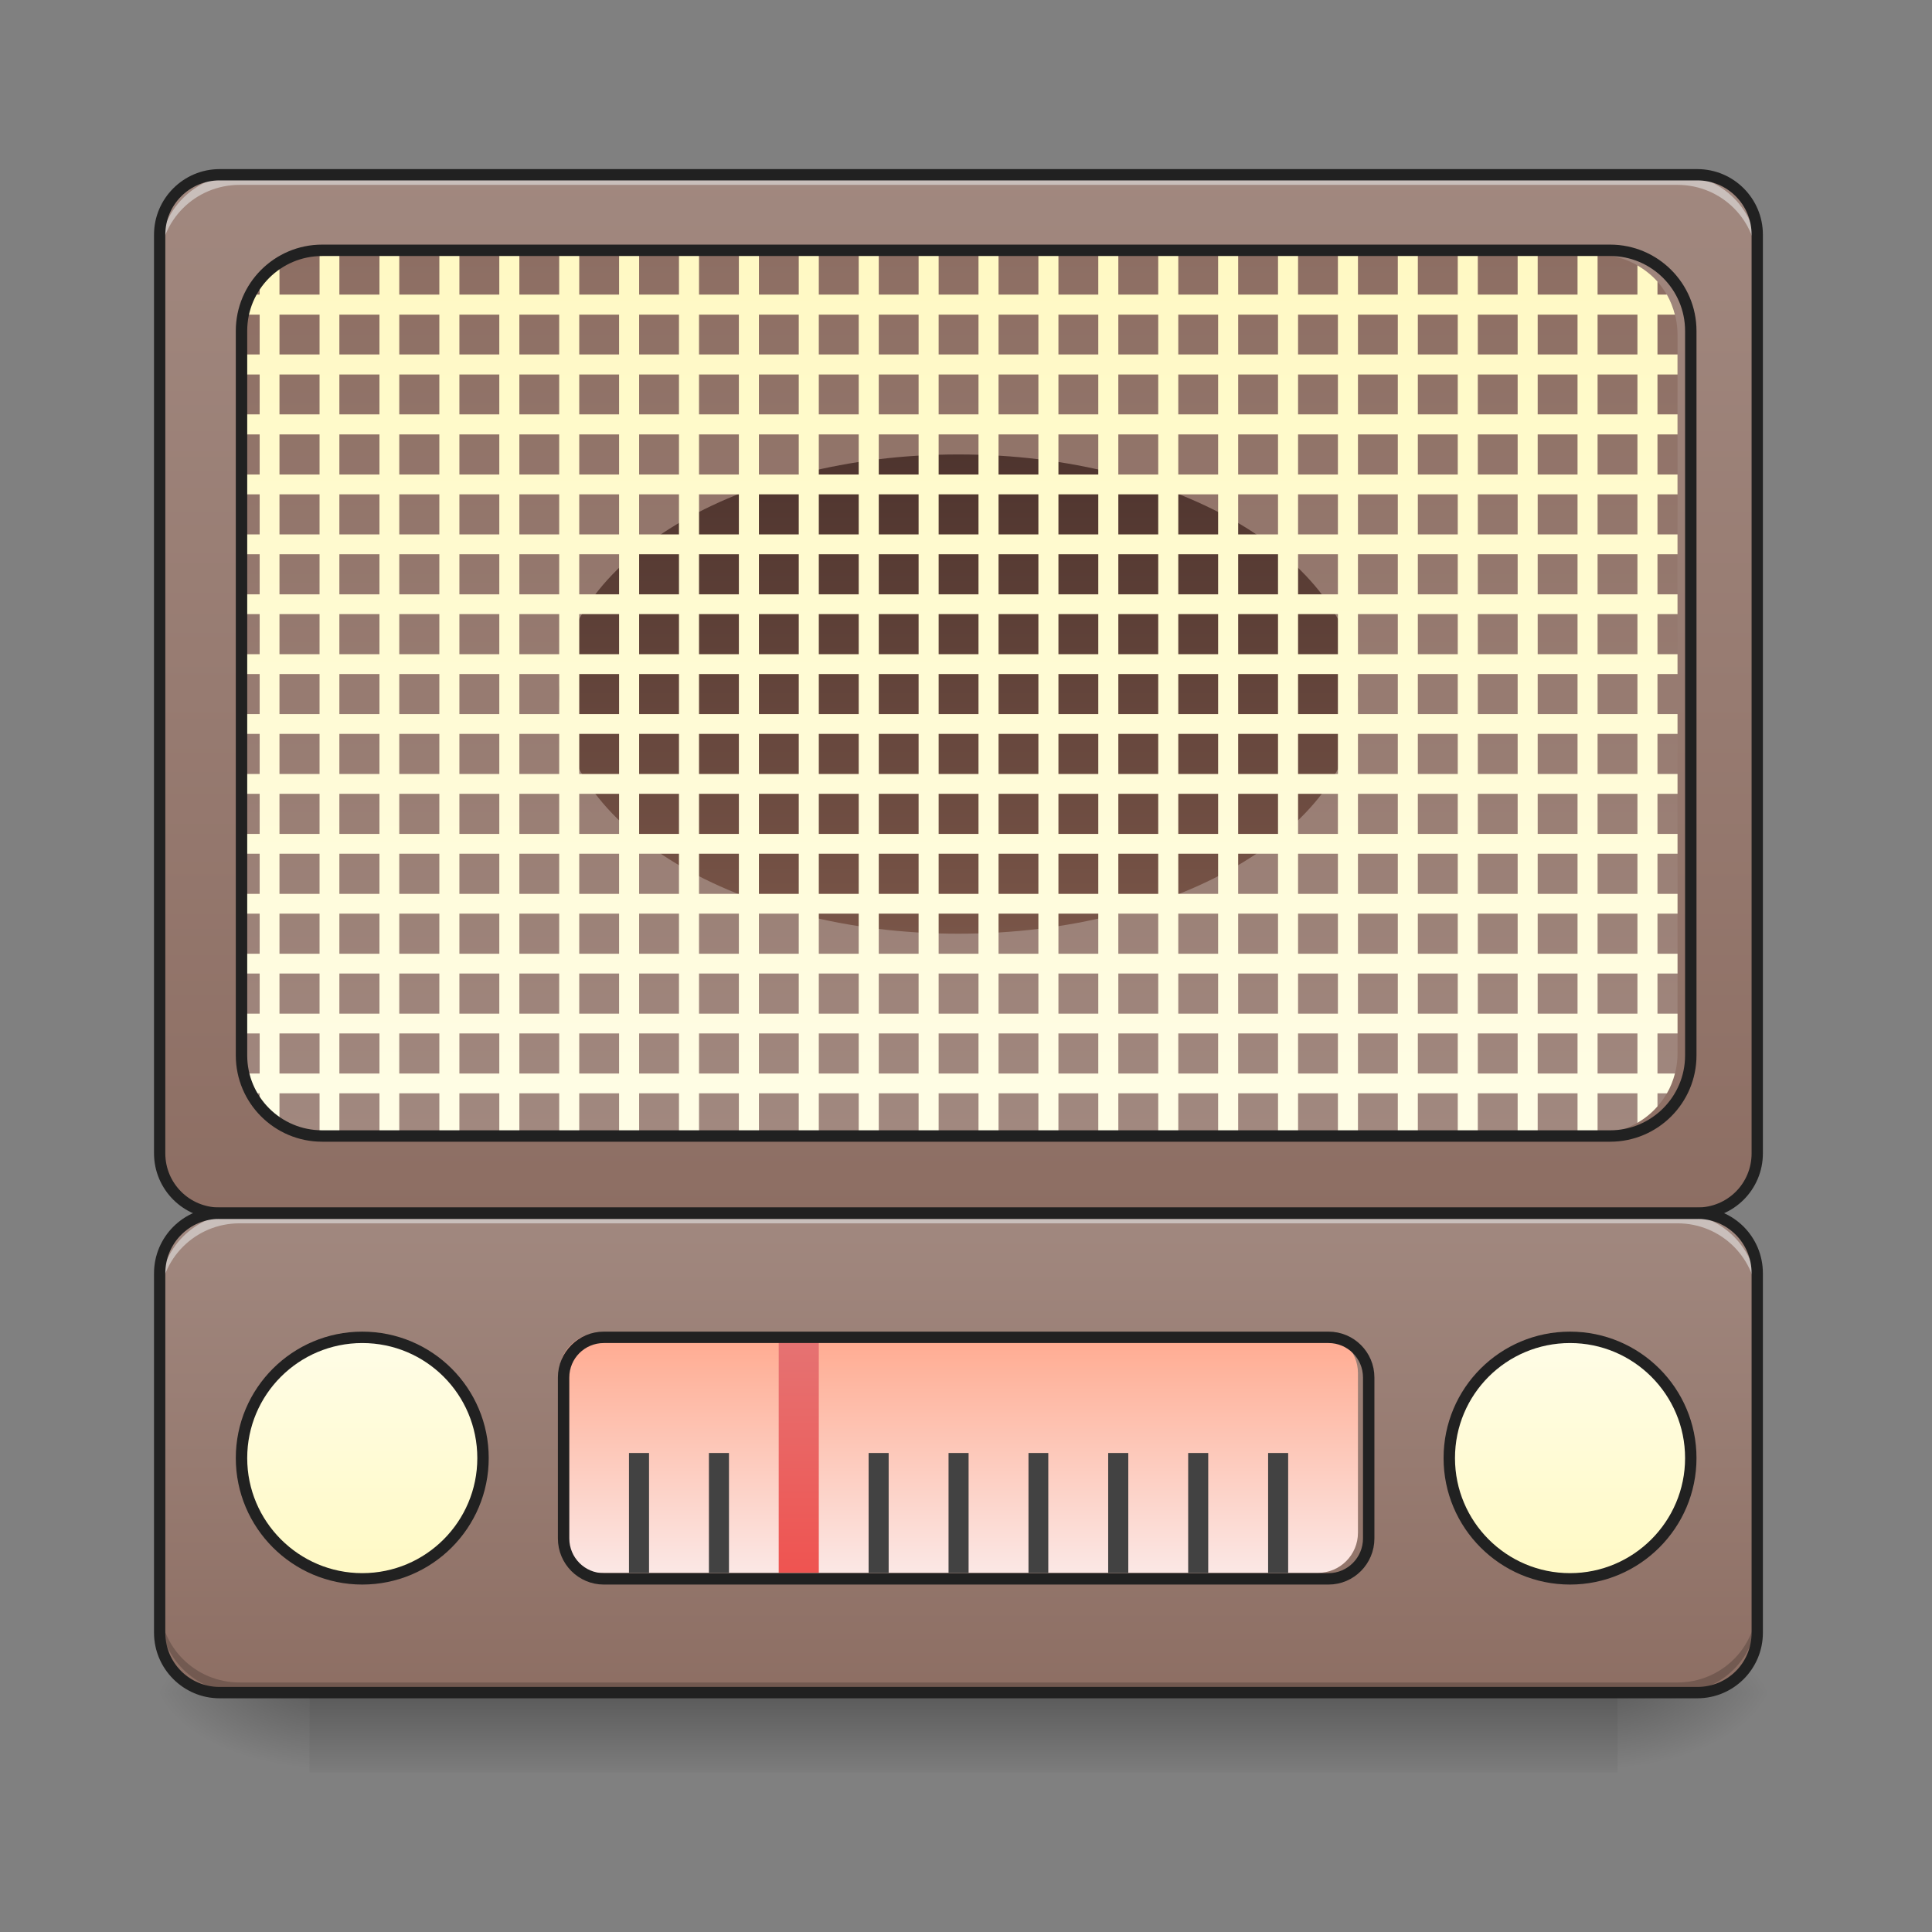 <?xml version="1.0" encoding="UTF-8"?>
<svg xmlns="http://www.w3.org/2000/svg" xmlns:xlink="http://www.w3.org/1999/xlink" width="32pt" height="32pt" viewBox="0 0 32 32" version="1.1">
<rect x="0" y="0" width="32" height="32" fill="#808080" stroke="none"/>
<defs>
<linearGradient id="linear0" gradientUnits="userSpaceOnUse" x1="254" y1="233.5" x2="254" y2="254.667" gradientTransform="matrix(0.063,0,0,0.063,-0,13.439)">
<stop offset="0" style="stop-color:rgb(0%,0%,0%);stop-opacity:0.275;"/>
<stop offset="1" style="stop-color:rgb(0%,0%,0%);stop-opacity:0;"/>
</linearGradient>
<radialGradient id="radial0" gradientUnits="userSpaceOnUse" cx="450.909" cy="189.579" fx="450.909" fy="189.579" r="21.167" gradientTransform="matrix(0,-0.078,-0.141,-0,53.123,63.595)">
<stop offset="0" style="stop-color:rgb(0%,0%,0%);stop-opacity:0.314;"/>
<stop offset="0.222" style="stop-color:rgb(0%,0%,0%);stop-opacity:0.275;"/>
<stop offset="1" style="stop-color:rgb(0%,0%,0%);stop-opacity:0;"/>
</radialGradient>
<radialGradient id="radial1" gradientUnits="userSpaceOnUse" cx="450.909" cy="189.579" fx="450.909" fy="189.579" r="21.167" gradientTransform="matrix(-0,0.078,0.141,0,-21.205,-7.527)">
<stop offset="0" style="stop-color:rgb(0%,0%,0%);stop-opacity:0.314;"/>
<stop offset="0.222" style="stop-color:rgb(0%,0%,0%);stop-opacity:0.275;"/>
<stop offset="1" style="stop-color:rgb(0%,0%,0%);stop-opacity:0;"/>
</radialGradient>
<radialGradient id="radial2" gradientUnits="userSpaceOnUse" cx="450.909" cy="189.579" fx="450.909" fy="189.579" r="21.167" gradientTransform="matrix(-0,-0.078,0.141,-0,-21.205,63.595)">
<stop offset="0" style="stop-color:rgb(0%,0%,0%);stop-opacity:0.314;"/>
<stop offset="0.222" style="stop-color:rgb(0%,0%,0%);stop-opacity:0.275;"/>
<stop offset="1" style="stop-color:rgb(0%,0%,0%);stop-opacity:0;"/>
</radialGradient>
<radialGradient id="radial3" gradientUnits="userSpaceOnUse" cx="450.909" cy="189.579" fx="450.909" fy="189.579" r="21.167" gradientTransform="matrix(0,0.078,-0.141,0,53.123,-7.527)">
<stop offset="0" style="stop-color:rgb(0%,0%,0%);stop-opacity:0.314;"/>
<stop offset="0.222" style="stop-color:rgb(0%,0%,0%);stop-opacity:0.275;"/>
<stop offset="1" style="stop-color:rgb(0%,0%,0%);stop-opacity:0;"/>
</radialGradient>
<linearGradient id="linear1" gradientUnits="userSpaceOnUse" x1="254" y1="106.5" x2="254" y2="233.5" gradientTransform="matrix(0.063,0,0,0.063,0,13.439)">
<stop offset="0" style="stop-color:rgb(63.137%,53.333%,49.804%);stop-opacity:1;"/>
<stop offset="1" style="stop-color:rgb(55.294%,43.137%,38.824%);stop-opacity:1;"/>
</linearGradient>
<linearGradient id="linear2" gradientUnits="userSpaceOnUse" x1="254" y1="-168.667" x2="254" y2="106.5" gradientTransform="matrix(0.063,0,0,0.063,0,13.439)">
<stop offset="0" style="stop-color:rgb(63.137%,53.333%,49.804%);stop-opacity:1;"/>
<stop offset="1" style="stop-color:rgb(55.294%,43.137%,38.824%);stop-opacity:1;"/>
</linearGradient>
<linearGradient id="linear3" gradientUnits="userSpaceOnUse" x1="291.042" y1="138.25" x2="291.042" y2="201.75" gradientTransform="matrix(1,0,0,1,-201.083,-0)">
<stop offset="0" style="stop-color:rgb(100%,99.216%,90.588%);stop-opacity:1;"/>
<stop offset="1" style="stop-color:rgb(100%,97.647%,76.863%);stop-opacity:1;"/>
</linearGradient>
<linearGradient id="linear4" gradientUnits="userSpaceOnUse" x1="254" y1="85.333" x2="254" y2="-147.5" gradientTransform="matrix(0.063,0,0,0.063,0,13.439)">
<stop offset="0" style="stop-color:rgb(63.137%,53.333%,49.804%);stop-opacity:1;"/>
<stop offset="1" style="stop-color:rgb(55.294%,43.137%,38.824%);stop-opacity:1;"/>
</linearGradient>
<linearGradient id="linear5" gradientUnits="userSpaceOnUse" x1="291.042" y1="138.25" x2="291.042" y2="201.75" gradientTransform="matrix(1,0,0,1,116.417,-0)">
<stop offset="0" style="stop-color:rgb(100%,99.216%,90.588%);stop-opacity:1;"/>
<stop offset="1" style="stop-color:rgb(100%,97.647%,76.863%);stop-opacity:1;"/>
</linearGradient>
<linearGradient id="linear6" gradientUnits="userSpaceOnUse" x1="254" y1="138.25" x2="254" y2="201.75" gradientTransform="matrix(0.063,0,0,0.063,0,13.439)">
<stop offset="0" style="stop-color:rgb(100%,67.059%,56.863%);stop-opacity:1;"/>
<stop offset="1" style="stop-color:rgb(98.431%,91.373%,90.588%);stop-opacity:1;"/>
</linearGradient>
<linearGradient id="linear7" gradientUnits="userSpaceOnUse" x1="211.667" y1="201.75" x2="211.667" y2="127.667" gradientTransform="matrix(0.063,0,0,0.054,0,15.24)">
<stop offset="0" style="stop-color:rgb(93.725%,32.549%,31.373%);stop-opacity:1;"/>
<stop offset="1" style="stop-color:rgb(89.804%,45.098%,45.098%);stop-opacity:1;"/>
</linearGradient>
<linearGradient id="linear8" gradientUnits="userSpaceOnUse" x1="254" y1="-94.583" x2="254" y2="32.417" gradientTransform="matrix(0.063,0,0,0.063,0,13.439)">
<stop offset="0" style="stop-color:rgb(30.588%,20.392%,18.039%);stop-opacity:1;"/>
<stop offset="1" style="stop-color:rgb(47.451%,33.333%,28.235%);stop-opacity:1;"/>
</linearGradient>
<linearGradient id="linear9" gradientUnits="userSpaceOnUse" x1="960" y1="1135.118" x2="960" y2="255.118" gradientTransform="matrix(0.017,0,0,0.017,0,0)">
<stop offset="0" style="stop-color:rgb(100%,99.216%,90.588%);stop-opacity:1;"/>
<stop offset="1" style="stop-color:rgb(100%,97.647%,76.863%);stop-opacity:1;"/>
</linearGradient>
</defs>
<g id="surface1">
<path style=" stroke:none;fill-rule:nonzero;fill:url(#linear0);" d="M 5.125 28.035 L 26.793 28.035 L 26.793 29.355 L 5.125 29.355 Z M 5.125 28.035 "/>
<path style=" stroke:none;fill-rule:nonzero;fill:url(#radial0);" d="M 26.793 28.035 L 29.438 28.035 L 29.438 26.711 L 26.793 26.711 Z M 26.793 28.035 "/>
<path style=" stroke:none;fill-rule:nonzero;fill:url(#radial1);" d="M 5.125 28.035 L 2.48 28.035 L 2.48 29.355 L 5.125 29.355 Z M 5.125 28.035 "/>
<path style=" stroke:none;fill-rule:nonzero;fill:url(#radial2);" d="M 5.125 28.035 L 2.48 28.035 L 2.48 26.711 L 5.125 26.711 Z M 5.125 28.035 "/>
<path style=" stroke:none;fill-rule:nonzero;fill:url(#radial3);" d="M 26.793 28.035 L 29.438 28.035 L 29.438 29.355 L 26.793 29.355 Z M 26.793 28.035 "/>
<path style=" stroke:none;fill-rule:nonzero;fill:url(#linear1);" d="M 3.637 20.094 C 3.09 20.094 2.645 20.539 2.645 21.09 L 2.645 27.043 C 2.645 27.59 3.09 28.035 3.637 28.035 L 28.113 28.035 C 28.664 28.035 29.105 27.59 29.105 27.043 L 29.105 21.09 C 29.105 20.539 28.664 20.094 28.113 20.094 Z M 3.637 20.094 "/>
<path style=" stroke:none;fill-rule:nonzero;fill:url(#linear2);" d="M 3.637 2.895 L 28.113 2.895 C 28.664 2.895 29.105 3.34 29.105 3.887 L 29.105 19.102 C 29.105 19.652 28.664 20.094 28.113 20.094 L 3.637 20.094 C 3.09 20.094 2.645 19.652 2.645 19.102 L 2.645 3.887 C 2.645 3.34 3.09 2.895 3.637 2.895 Z M 3.637 2.895 "/>
<path style=" stroke:none;fill-rule:nonzero;fill:rgb(0%,0%,0%);fill-opacity:0.196;" d="M 3.969 28.035 C 3.234 28.035 2.645 27.445 2.645 26.711 L 2.645 26.547 C 2.645 27.277 3.234 27.867 3.969 27.867 L 27.785 27.867 C 28.516 27.867 29.105 27.277 29.105 26.547 L 29.105 26.711 C 29.105 27.445 28.516 28.035 27.785 28.035 Z M 3.969 28.035 "/>
<path style=" stroke:none;fill-rule:nonzero;fill:rgb(90.196%,90.196%,90.196%);fill-opacity:0.588;" d="M 3.969 2.895 C 3.234 2.895 2.645 3.484 2.645 4.219 L 2.645 4.383 C 2.645 3.652 3.234 3.062 3.969 3.062 L 27.785 3.062 C 28.516 3.062 29.105 3.652 29.105 4.383 L 29.105 4.219 C 29.105 3.484 28.516 2.895 27.785 2.895 Z M 3.969 2.895 "/>
<path style="fill-rule:nonzero;fill:url(#linear3);stroke-width:3;stroke-linecap:round;stroke-linejoin:miter;stroke:rgb(12.941%,12.941%,12.941%);stroke-opacity:1;stroke-miterlimit:4;" d="M 95.241 138.279 C 112.802 138.279 126.988 152.465 126.988 170.026 C 126.988 187.524 112.802 201.773 95.241 201.773 C 77.743 201.773 63.494 187.524 63.494 170.026 C 63.494 152.465 77.743 138.279 95.241 138.279 Z M 95.241 138.279 " transform="matrix(0.063,0,0,0.063,0,13.439)"/>
<path style=" stroke:none;fill-rule:nonzero;fill:rgb(90.196%,90.196%,90.196%);fill-opacity:0.588;" d="M 3.969 20.094 C 3.234 20.094 2.645 20.688 2.645 21.418 L 2.645 21.586 C 2.645 20.852 3.234 20.262 3.969 20.262 L 27.785 20.262 C 28.516 20.262 29.105 20.852 29.105 21.586 L 29.105 21.418 C 29.105 20.688 28.516 20.094 27.785 20.094 Z M 3.969 20.094 "/>
<path style=" stroke:none;fill-rule:nonzero;fill:url(#linear4);" d="M 5.293 4.219 L 26.461 4.219 C 27.191 4.219 27.785 4.812 27.785 5.543 L 27.785 17.449 C 27.785 18.18 27.191 18.773 26.461 18.773 L 5.293 18.773 C 4.562 18.773 3.969 18.18 3.969 17.449 L 3.969 5.543 C 3.969 4.812 4.562 4.219 5.293 4.219 Z M 5.293 4.219 "/>
<path style="fill-rule:nonzero;fill:url(#linear5);stroke-width:3;stroke-linecap:round;stroke-linejoin:miter;stroke:rgb(12.941%,12.941%,12.941%);stroke-opacity:1;stroke-miterlimit:4;" d="M 412.773 138.279 C 430.271 138.279 444.52 152.465 444.52 170.026 C 444.52 187.524 430.271 201.773 412.773 201.773 C 395.212 201.773 381.026 187.524 381.026 170.026 C 381.026 152.465 395.212 138.279 412.773 138.279 Z M 412.773 138.279 " transform="matrix(0.063,0,0,0.063,0,13.439)"/>
<path style=" stroke:none;fill-rule:nonzero;fill:url(#linear6);" d="M 9.922 22.082 L 21.832 22.082 C 22.195 22.082 22.492 22.375 22.492 22.742 L 22.492 25.387 C 22.492 25.754 22.195 26.051 21.832 26.051 L 9.922 26.051 C 9.559 26.051 9.262 25.754 9.262 25.387 L 9.262 22.742 C 9.262 22.375 9.559 22.082 9.922 22.082 Z M 9.922 22.082 "/>
<path style=" stroke:none;fill-rule:nonzero;fill:rgb(25.882%,25.882%,25.882%);fill-opacity:1;" d="M 15.711 24.066 L 16.043 24.066 L 16.043 26.051 L 15.711 26.051 Z M 15.711 24.066 "/>
<path style=" stroke:none;fill-rule:nonzero;fill:rgb(25.882%,25.882%,25.882%);fill-opacity:1;" d="M 17.035 24.066 L 17.363 24.066 L 17.363 26.051 L 17.035 26.051 Z M 17.035 24.066 "/>
<path style=" stroke:none;fill-rule:nonzero;fill:rgb(25.882%,25.882%,25.882%);fill-opacity:1;" d="M 18.355 24.066 L 18.688 24.066 L 18.688 26.051 L 18.355 26.051 Z M 18.355 24.066 "/>
<path style=" stroke:none;fill-rule:nonzero;fill:rgb(25.882%,25.882%,25.882%);fill-opacity:1;" d="M 19.68 24.066 L 20.012 24.066 L 20.012 26.051 L 19.68 26.051 Z M 19.68 24.066 "/>
<path style=" stroke:none;fill-rule:nonzero;fill:rgb(25.882%,25.882%,25.882%);fill-opacity:1;" d="M 21.004 24.066 L 21.336 24.066 L 21.336 26.051 L 21.004 26.051 Z M 21.004 24.066 "/>
<path style=" stroke:none;fill-rule:nonzero;fill:rgb(25.882%,25.882%,25.882%);fill-opacity:1;" d="M 10.418 24.066 L 10.75 24.066 L 10.75 26.051 L 10.418 26.051 Z M 10.418 24.066 "/>
<path style=" stroke:none;fill-rule:nonzero;fill:rgb(25.882%,25.882%,25.882%);fill-opacity:1;" d="M 11.742 24.066 L 12.074 24.066 L 12.074 26.051 L 11.742 26.051 Z M 11.742 24.066 "/>
<path style=" stroke:none;fill-rule:nonzero;fill:url(#linear7);" d="M 12.898 22.082 L 13.562 22.082 L 13.562 26.051 L 12.898 26.051 Z M 12.898 22.082 "/>
<path style=" stroke:none;fill-rule:nonzero;fill:rgb(25.882%,25.882%,25.882%);fill-opacity:1;" d="M 14.387 24.066 L 14.719 24.066 L 14.719 26.051 L 14.387 26.051 Z M 14.387 24.066 "/>
<path style="fill:none;stroke-width:3;stroke-linecap:square;stroke-linejoin:bevel;stroke:rgb(12.941%,12.941%,12.941%);stroke-opacity:1;stroke-miterlimit:4;" d="M 158.735 138.279 L 349.279 138.279 C 355.091 138.279 359.841 142.966 359.841 148.84 L 359.841 191.149 C 359.841 197.023 355.091 201.773 349.279 201.773 L 158.735 201.773 C 152.923 201.773 148.173 197.023 148.173 191.149 L 148.173 148.84 C 148.173 142.966 152.923 138.279 158.735 138.279 Z M 158.735 138.279 " transform="matrix(0.063,0,0,0.063,0,13.439)"/>
<path style=" stroke:none;fill-rule:nonzero;fill:url(#linear8);" d="M 15.875 7.527 C 19.531 7.527 22.492 9.305 22.492 11.496 C 22.492 13.688 19.531 15.465 15.875 15.465 C 12.223 15.465 9.262 13.688 9.262 11.496 C 9.262 9.305 12.223 7.527 15.875 7.527 Z M 15.875 7.527 "/>
<path style=" stroke:none;fill-rule:nonzero;fill:url(#linear9);" d="M 5.293 4.219 L 5.293 4.879 L 4.629 4.879 L 4.629 4.395 C 4.508 4.469 4.395 4.559 4.301 4.664 L 4.301 4.879 L 4.145 4.879 C 4.086 4.984 4.039 5.094 4.012 5.211 L 4.301 5.211 L 4.301 5.871 L 3.969 5.871 L 3.969 6.203 L 4.301 6.203 L 4.301 6.863 L 3.969 6.863 L 3.969 7.195 L 4.301 7.195 L 4.301 7.859 L 3.969 7.859 L 3.969 8.188 L 4.301 8.188 L 4.301 8.852 L 3.969 8.852 L 3.969 9.18 L 4.301 9.18 L 4.301 9.844 L 3.969 9.844 L 3.969 10.172 L 4.301 10.172 L 4.301 10.836 L 3.969 10.836 L 3.969 11.164 L 4.301 11.164 L 4.301 11.828 L 3.969 11.828 L 3.969 12.156 L 4.301 12.156 L 4.301 12.82 L 3.969 12.82 L 3.969 13.148 L 4.301 13.148 L 4.301 13.812 L 3.969 13.812 L 3.969 14.141 L 4.301 14.141 L 4.301 14.805 L 3.969 14.805 L 3.969 15.133 L 4.301 15.133 L 4.301 15.797 L 3.969 15.797 L 3.969 16.125 L 4.301 16.125 L 4.301 16.789 L 3.969 16.789 L 3.969 17.117 L 4.301 17.117 L 4.301 17.781 L 4.012 17.781 C 4.039 17.898 4.086 18.008 4.145 18.109 L 4.301 18.109 L 4.301 18.324 C 4.395 18.434 4.508 18.523 4.629 18.598 L 4.629 18.109 L 5.293 18.109 L 5.293 18.773 L 5.621 18.773 L 5.621 18.109 L 6.285 18.109 L 6.285 18.773 L 6.613 18.773 L 6.613 18.109 L 7.277 18.109 L 7.277 18.773 L 7.609 18.773 L 7.609 18.109 L 8.27 18.109 L 8.27 18.773 L 8.602 18.773 L 8.602 18.109 L 9.262 18.109 L 9.262 18.773 L 9.594 18.773 L 9.594 18.109 L 10.254 18.109 L 10.254 18.773 L 10.586 18.773 L 10.586 18.109 L 11.246 18.109 L 11.246 18.773 L 11.578 18.773 L 11.578 18.109 L 12.238 18.109 L 12.238 18.773 L 12.57 18.773 L 12.57 18.109 L 13.23 18.109 L 13.23 18.773 L 13.562 18.773 L 13.562 18.109 L 14.223 18.109 L 14.223 18.773 L 14.555 18.773 L 14.555 18.109 L 15.215 18.109 L 15.215 18.773 L 15.547 18.773 L 15.547 18.109 L 16.207 18.109 L 16.207 18.773 L 16.539 18.773 L 16.539 18.109 L 17.199 18.109 L 17.199 18.773 L 17.531 18.773 L 17.531 18.109 L 18.191 18.109 L 18.191 18.773 L 18.523 18.773 L 18.523 18.109 L 19.184 18.109 L 19.184 18.773 L 19.516 18.773 L 19.516 18.109 L 20.176 18.109 L 20.176 18.773 L 20.508 18.773 L 20.508 18.109 L 21.168 18.109 L 21.168 18.773 L 21.5 18.773 L 21.5 18.109 L 22.16 18.109 L 22.16 18.773 L 22.492 18.773 L 22.492 18.109 L 23.152 18.109 L 23.152 18.773 L 23.484 18.773 L 23.484 18.109 L 24.145 18.109 L 24.145 18.773 L 24.477 18.773 L 24.477 18.109 L 25.137 18.109 L 25.137 18.773 L 25.469 18.773 L 25.469 18.109 L 26.129 18.109 L 26.129 18.773 L 26.461 18.773 L 26.461 18.109 L 27.121 18.109 L 27.121 18.598 C 27.246 18.523 27.359 18.434 27.453 18.324 L 27.453 18.109 L 27.609 18.109 C 27.668 18.008 27.711 17.898 27.742 17.781 L 27.453 17.781 L 27.453 17.117 L 27.785 17.117 L 27.785 16.789 L 27.453 16.789 L 27.453 16.125 L 27.785 16.125 L 27.785 15.797 L 27.453 15.797 L 27.453 15.133 L 27.785 15.133 L 27.785 14.805 L 27.453 14.805 L 27.453 14.141 L 27.785 14.141 L 27.785 13.812 L 27.453 13.812 L 27.453 13.148 L 27.785 13.148 L 27.785 12.82 L 27.453 12.82 L 27.453 12.156 L 27.785 12.156 L 27.785 11.828 L 27.453 11.828 L 27.453 11.164 L 27.785 11.164 L 27.785 10.836 L 27.453 10.836 L 27.453 10.172 L 27.785 10.172 L 27.785 9.844 L 27.453 9.844 L 27.453 9.18 L 27.785 9.18 L 27.785 8.852 L 27.453 8.852 L 27.453 8.188 L 27.785 8.188 L 27.785 7.859 L 27.453 7.859 L 27.453 7.195 L 27.785 7.195 L 27.785 6.863 L 27.453 6.863 L 27.453 6.203 L 27.785 6.203 L 27.785 5.871 L 27.453 5.871 L 27.453 5.211 L 27.742 5.211 C 27.711 5.094 27.668 4.984 27.609 4.879 L 27.453 4.879 L 27.453 4.664 C 27.359 4.559 27.246 4.469 27.121 4.395 L 27.121 4.879 L 26.461 4.879 L 26.461 4.219 L 26.129 4.219 L 26.129 4.879 L 25.469 4.879 L 25.469 4.219 L 25.137 4.219 L 25.137 4.879 L 24.477 4.879 L 24.477 4.219 L 24.145 4.219 L 24.145 4.879 L 23.484 4.879 L 23.484 4.219 L 23.152 4.219 L 23.152 4.879 L 22.492 4.879 L 22.492 4.219 L 22.16 4.219 L 22.16 4.879 L 21.5 4.879 L 21.5 4.219 L 21.168 4.219 L 21.168 4.879 L 20.508 4.879 L 20.508 4.219 L 20.176 4.219 L 20.176 4.879 L 19.516 4.879 L 19.516 4.219 L 19.184 4.219 L 19.184 4.879 L 18.523 4.879 L 18.523 4.219 L 18.191 4.219 L 18.191 4.879 L 17.531 4.879 L 17.531 4.219 L 17.199 4.219 L 17.199 4.879 L 16.539 4.879 L 16.539 4.219 L 16.207 4.219 L 16.207 4.879 L 15.547 4.879 L 15.547 4.219 L 15.215 4.219 L 15.215 4.879 L 14.555 4.879 L 14.555 4.219 L 14.223 4.219 L 14.223 4.879 L 13.562 4.879 L 13.562 4.219 L 13.23 4.219 L 13.23 4.879 L 12.57 4.879 L 12.57 4.219 L 12.238 4.219 L 12.238 4.879 L 11.578 4.879 L 11.578 4.219 L 11.246 4.219 L 11.246 4.879 L 10.586 4.879 L 10.586 4.219 L 10.254 4.219 L 10.254 4.879 L 9.594 4.879 L 9.594 4.219 L 9.262 4.219 L 9.262 4.879 L 8.602 4.879 L 8.602 4.219 L 8.27 4.219 L 8.27 4.879 L 7.609 4.879 L 7.609 4.219 L 7.277 4.219 L 7.277 4.879 L 6.613 4.879 L 6.613 4.219 L 6.285 4.219 L 6.285 4.879 L 5.621 4.879 L 5.621 4.219 Z M 4.629 5.211 L 5.293 5.211 L 5.293 5.871 L 4.629 5.871 Z M 5.621 5.211 L 6.285 5.211 L 6.285 5.871 L 5.621 5.871 Z M 6.613 5.211 L 7.277 5.211 L 7.277 5.871 L 6.613 5.871 Z M 7.609 5.211 L 8.27 5.211 L 8.27 5.871 L 7.609 5.871 Z M 8.602 5.211 L 9.262 5.211 L 9.262 5.871 L 8.602 5.871 Z M 9.594 5.211 L 10.254 5.211 L 10.254 5.871 L 9.594 5.871 Z M 10.586 5.211 L 11.246 5.211 L 11.246 5.871 L 10.586 5.871 Z M 11.578 5.211 L 12.238 5.211 L 12.238 5.871 L 11.578 5.871 Z M 12.57 5.211 L 13.23 5.211 L 13.23 5.871 L 12.57 5.871 Z M 13.562 5.211 L 14.223 5.211 L 14.223 5.871 L 13.562 5.871 Z M 14.555 5.211 L 15.215 5.211 L 15.215 5.871 L 14.555 5.871 Z M 15.547 5.211 L 16.207 5.211 L 16.207 5.871 L 15.547 5.871 Z M 16.539 5.211 L 17.199 5.211 L 17.199 5.871 L 16.539 5.871 Z M 17.531 5.211 L 18.191 5.211 L 18.191 5.871 L 17.531 5.871 Z M 18.523 5.211 L 19.184 5.211 L 19.184 5.871 L 18.523 5.871 Z M 19.516 5.211 L 20.176 5.211 L 20.176 5.871 L 19.516 5.871 Z M 20.508 5.211 L 21.168 5.211 L 21.168 5.871 L 20.508 5.871 Z M 21.5 5.211 L 22.16 5.211 L 22.16 5.871 L 21.5 5.871 Z M 22.492 5.211 L 23.152 5.211 L 23.152 5.871 L 22.492 5.871 Z M 23.484 5.211 L 24.145 5.211 L 24.145 5.871 L 23.484 5.871 Z M 24.477 5.211 L 25.137 5.211 L 25.137 5.871 L 24.477 5.871 Z M 25.469 5.211 L 26.129 5.211 L 26.129 5.871 L 25.469 5.871 Z M 26.461 5.211 L 27.121 5.211 L 27.121 5.871 L 26.461 5.871 Z M 4.629 6.203 L 5.293 6.203 L 5.293 6.863 L 4.629 6.863 Z M 5.621 6.203 L 6.285 6.203 L 6.285 6.863 L 5.621 6.863 Z M 6.613 6.203 L 7.277 6.203 L 7.277 6.863 L 6.613 6.863 Z M 7.609 6.203 L 8.27 6.203 L 8.27 6.863 L 7.609 6.863 Z M 8.602 6.203 L 9.262 6.203 L 9.262 6.863 L 8.602 6.863 Z M 9.594 6.203 L 10.254 6.203 L 10.254 6.863 L 9.594 6.863 Z M 10.586 6.203 L 11.246 6.203 L 11.246 6.863 L 10.586 6.863 Z M 11.578 6.203 L 12.238 6.203 L 12.238 6.863 L 11.578 6.863 Z M 12.57 6.203 L 13.23 6.203 L 13.23 6.863 L 12.57 6.863 Z M 13.562 6.203 L 14.223 6.203 L 14.223 6.863 L 13.562 6.863 Z M 14.555 6.203 L 15.215 6.203 L 15.215 6.863 L 14.555 6.863 Z M 15.547 6.203 L 16.207 6.203 L 16.207 6.863 L 15.547 6.863 Z M 16.539 6.203 L 17.199 6.203 L 17.199 6.863 L 16.539 6.863 Z M 17.531 6.203 L 18.191 6.203 L 18.191 6.863 L 17.531 6.863 Z M 18.523 6.203 L 19.184 6.203 L 19.184 6.863 L 18.523 6.863 Z M 19.516 6.203 L 20.176 6.203 L 20.176 6.863 L 19.516 6.863 Z M 20.508 6.203 L 21.168 6.203 L 21.168 6.863 L 20.508 6.863 Z M 21.5 6.203 L 22.16 6.203 L 22.16 6.863 L 21.5 6.863 Z M 22.492 6.203 L 23.152 6.203 L 23.152 6.863 L 22.492 6.863 Z M 23.484 6.203 L 24.145 6.203 L 24.145 6.863 L 23.484 6.863 Z M 24.477 6.203 L 25.137 6.203 L 25.137 6.863 L 24.477 6.863 Z M 25.469 6.203 L 26.129 6.203 L 26.129 6.863 L 25.469 6.863 Z M 26.461 6.203 L 27.121 6.203 L 27.121 6.863 L 26.461 6.863 Z M 4.629 7.195 L 5.293 7.195 L 5.293 7.859 L 4.629 7.859 Z M 5.621 7.195 L 6.285 7.195 L 6.285 7.859 L 5.621 7.859 Z M 6.613 7.195 L 7.277 7.195 L 7.277 7.859 L 6.613 7.859 Z M 7.609 7.195 L 8.27 7.195 L 8.27 7.859 L 7.609 7.859 Z M 8.602 7.195 L 9.262 7.195 L 9.262 7.859 L 8.602 7.859 Z M 9.594 7.195 L 10.254 7.195 L 10.254 7.859 L 9.594 7.859 Z M 10.586 7.195 L 11.246 7.195 L 11.246 7.859 L 10.586 7.859 Z M 11.578 7.195 L 12.238 7.195 L 12.238 7.859 L 11.578 7.859 Z M 12.57 7.195 L 13.23 7.195 L 13.23 7.859 L 12.57 7.859 Z M 13.562 7.195 L 14.223 7.195 L 14.223 7.859 L 13.562 7.859 Z M 14.555 7.195 L 15.215 7.195 L 15.215 7.859 L 14.555 7.859 Z M 15.547 7.195 L 16.207 7.195 L 16.207 7.859 L 15.547 7.859 Z M 16.539 7.195 L 17.199 7.195 L 17.199 7.859 L 16.539 7.859 Z M 17.531 7.195 L 18.191 7.195 L 18.191 7.859 L 17.531 7.859 Z M 18.523 7.195 L 19.184 7.195 L 19.184 7.859 L 18.523 7.859 Z M 19.516 7.195 L 20.176 7.195 L 20.176 7.859 L 19.516 7.859 Z M 20.508 7.195 L 21.168 7.195 L 21.168 7.859 L 20.508 7.859 Z M 21.5 7.195 L 22.16 7.195 L 22.16 7.859 L 21.5 7.859 Z M 22.492 7.195 L 23.152 7.195 L 23.152 7.859 L 22.492 7.859 Z M 23.484 7.195 L 24.145 7.195 L 24.145 7.859 L 23.484 7.859 Z M 24.477 7.195 L 25.137 7.195 L 25.137 7.859 L 24.477 7.859 Z M 25.469 7.195 L 26.129 7.195 L 26.129 7.859 L 25.469 7.859 Z M 26.461 7.195 L 27.121 7.195 L 27.121 7.859 L 26.461 7.859 Z M 4.629 8.188 L 5.293 8.188 L 5.293 8.852 L 4.629 8.852 Z M 5.621 8.188 L 6.285 8.188 L 6.285 8.852 L 5.621 8.852 Z M 6.613 8.188 L 7.277 8.188 L 7.277 8.852 L 6.613 8.852 Z M 7.609 8.188 L 8.27 8.188 L 8.27 8.852 L 7.609 8.852 Z M 8.602 8.188 L 9.262 8.188 L 9.262 8.852 L 8.602 8.852 Z M 9.594 8.188 L 10.254 8.188 L 10.254 8.852 L 9.594 8.852 Z M 10.586 8.188 L 11.246 8.188 L 11.246 8.852 L 10.586 8.852 Z M 11.578 8.188 L 12.238 8.188 L 12.238 8.852 L 11.578 8.852 Z M 12.57 8.188 L 13.23 8.188 L 13.23 8.852 L 12.57 8.852 Z M 13.562 8.188 L 14.223 8.188 L 14.223 8.852 L 13.562 8.852 Z M 14.555 8.188 L 15.215 8.188 L 15.215 8.852 L 14.555 8.852 Z M 15.547 8.188 L 16.207 8.188 L 16.207 8.852 L 15.547 8.852 Z M 16.539 8.188 L 17.199 8.188 L 17.199 8.852 L 16.539 8.852 Z M 17.531 8.188 L 18.191 8.188 L 18.191 8.852 L 17.531 8.852 Z M 18.523 8.188 L 19.184 8.188 L 19.184 8.852 L 18.523 8.852 Z M 19.516 8.188 L 20.176 8.188 L 20.176 8.852 L 19.516 8.852 Z M 20.508 8.188 L 21.168 8.188 L 21.168 8.852 L 20.508 8.852 Z M 21.5 8.188 L 22.16 8.188 L 22.16 8.852 L 21.5 8.852 Z M 22.492 8.188 L 23.152 8.188 L 23.152 8.852 L 22.492 8.852 Z M 23.484 8.188 L 24.145 8.188 L 24.145 8.852 L 23.484 8.852 Z M 24.477 8.188 L 25.137 8.188 L 25.137 8.852 L 24.477 8.852 Z M 25.469 8.188 L 26.129 8.188 L 26.129 8.852 L 25.469 8.852 Z M 26.461 8.188 L 27.121 8.188 L 27.121 8.852 L 26.461 8.852 Z M 4.629 9.18 L 5.293 9.18 L 5.293 9.844 L 4.629 9.844 Z M 5.621 9.18 L 6.285 9.18 L 6.285 9.844 L 5.621 9.844 Z M 6.613 9.18 L 7.277 9.18 L 7.277 9.844 L 6.613 9.844 Z M 7.609 9.18 L 8.27 9.18 L 8.27 9.844 L 7.609 9.844 Z M 8.602 9.18 L 9.262 9.18 L 9.262 9.844 L 8.602 9.844 Z M 9.594 9.18 L 10.254 9.18 L 10.254 9.844 L 9.594 9.844 Z M 10.586 9.18 L 11.246 9.18 L 11.246 9.844 L 10.586 9.844 Z M 11.578 9.18 L 12.238 9.18 L 12.238 9.844 L 11.578 9.844 Z M 12.57 9.18 L 13.23 9.18 L 13.23 9.844 L 12.57 9.844 Z M 13.562 9.18 L 14.223 9.18 L 14.223 9.844 L 13.562 9.844 Z M 14.555 9.18 L 15.215 9.18 L 15.215 9.844 L 14.555 9.844 Z M 15.547 9.18 L 16.207 9.18 L 16.207 9.844 L 15.547 9.844 Z M 16.539 9.18 L 17.199 9.18 L 17.199 9.844 L 16.539 9.844 Z M 17.531 9.18 L 18.191 9.18 L 18.191 9.844 L 17.531 9.844 Z M 18.523 9.18 L 19.184 9.18 L 19.184 9.844 L 18.523 9.844 Z M 19.516 9.18 L 20.176 9.18 L 20.176 9.844 L 19.516 9.844 Z M 20.508 9.18 L 21.168 9.18 L 21.168 9.844 L 20.508 9.844 Z M 21.5 9.18 L 22.16 9.18 L 22.16 9.844 L 21.5 9.844 Z M 22.492 9.18 L 23.152 9.18 L 23.152 9.844 L 22.492 9.844 Z M 23.484 9.18 L 24.145 9.18 L 24.145 9.844 L 23.484 9.844 Z M 24.477 9.18 L 25.137 9.18 L 25.137 9.844 L 24.477 9.844 Z M 25.469 9.18 L 26.129 9.18 L 26.129 9.844 L 25.469 9.844 Z M 26.461 9.18 L 27.121 9.18 L 27.121 9.844 L 26.461 9.844 Z M 4.629 10.172 L 5.293 10.172 L 5.293 10.836 L 4.629 10.836 Z M 5.621 10.172 L 6.285 10.172 L 6.285 10.836 L 5.621 10.836 Z M 6.613 10.172 L 7.277 10.172 L 7.277 10.836 L 6.613 10.836 Z M 7.609 10.172 L 8.27 10.172 L 8.27 10.836 L 7.609 10.836 Z M 8.602 10.172 L 9.262 10.172 L 9.262 10.836 L 8.602 10.836 Z M 9.594 10.172 L 10.254 10.172 L 10.254 10.836 L 9.594 10.836 Z M 10.586 10.172 L 11.246 10.172 L 11.246 10.836 L 10.586 10.836 Z M 11.578 10.172 L 12.238 10.172 L 12.238 10.836 L 11.578 10.836 Z M 12.57 10.172 L 13.23 10.172 L 13.23 10.836 L 12.57 10.836 Z M 13.562 10.172 L 14.223 10.172 L 14.223 10.836 L 13.562 10.836 Z M 14.555 10.172 L 15.215 10.172 L 15.215 10.836 L 14.555 10.836 Z M 15.547 10.172 L 16.207 10.172 L 16.207 10.836 L 15.547 10.836 Z M 16.539 10.172 L 17.199 10.172 L 17.199 10.836 L 16.539 10.836 Z M 17.531 10.172 L 18.191 10.172 L 18.191 10.836 L 17.531 10.836 Z M 18.523 10.172 L 19.184 10.172 L 19.184 10.836 L 18.523 10.836 Z M 19.516 10.172 L 20.176 10.172 L 20.176 10.836 L 19.516 10.836 Z M 20.508 10.172 L 21.168 10.172 L 21.168 10.836 L 20.508 10.836 Z M 21.5 10.172 L 22.16 10.172 L 22.16 10.836 L 21.5 10.836 Z M 22.492 10.172 L 23.152 10.172 L 23.152 10.836 L 22.492 10.836 Z M 23.484 10.172 L 24.145 10.172 L 24.145 10.836 L 23.484 10.836 Z M 24.477 10.172 L 25.137 10.172 L 25.137 10.836 L 24.477 10.836 Z M 25.469 10.172 L 26.129 10.172 L 26.129 10.836 L 25.469 10.836 Z M 26.461 10.172 L 27.121 10.172 L 27.121 10.836 L 26.461 10.836 Z M 4.629 11.164 L 5.293 11.164 L 5.293 11.828 L 4.629 11.828 Z M 5.621 11.164 L 6.285 11.164 L 6.285 11.828 L 5.621 11.828 Z M 6.613 11.164 L 7.277 11.164 L 7.277 11.828 L 6.613 11.828 Z M 7.609 11.164 L 8.27 11.164 L 8.27 11.828 L 7.609 11.828 Z M 8.602 11.164 L 9.262 11.164 L 9.262 11.828 L 8.602 11.828 Z M 9.594 11.164 L 10.254 11.164 L 10.254 11.828 L 9.594 11.828 Z M 10.586 11.164 L 11.246 11.164 L 11.246 11.828 L 10.586 11.828 Z M 11.578 11.164 L 12.238 11.164 L 12.238 11.828 L 11.578 11.828 Z M 12.57 11.164 L 13.23 11.164 L 13.23 11.828 L 12.57 11.828 Z M 13.562 11.164 L 14.223 11.164 L 14.223 11.828 L 13.562 11.828 Z M 14.555 11.164 L 15.215 11.164 L 15.215 11.828 L 14.555 11.828 Z M 15.547 11.164 L 16.207 11.164 L 16.207 11.828 L 15.547 11.828 Z M 16.539 11.164 L 17.199 11.164 L 17.199 11.828 L 16.539 11.828 Z M 17.531 11.164 L 18.191 11.164 L 18.191 11.828 L 17.531 11.828 Z M 18.523 11.164 L 19.184 11.164 L 19.184 11.828 L 18.523 11.828 Z M 19.516 11.164 L 20.176 11.164 L 20.176 11.828 L 19.516 11.828 Z M 20.508 11.164 L 21.168 11.164 L 21.168 11.828 L 20.508 11.828 Z M 21.5 11.164 L 22.16 11.164 L 22.16 11.828 L 21.5 11.828 Z M 22.492 11.164 L 23.152 11.164 L 23.152 11.828 L 22.492 11.828 Z M 23.484 11.164 L 24.145 11.164 L 24.145 11.828 L 23.484 11.828 Z M 24.477 11.164 L 25.137 11.164 L 25.137 11.828 L 24.477 11.828 Z M 25.469 11.164 L 26.129 11.164 L 26.129 11.828 L 25.469 11.828 Z M 26.461 11.164 L 27.121 11.164 L 27.121 11.828 L 26.461 11.828 Z M 4.629 12.156 L 5.293 12.156 L 5.293 12.82 L 4.629 12.82 Z M 5.621 12.156 L 6.285 12.156 L 6.285 12.82 L 5.621 12.82 Z M 6.613 12.156 L 7.277 12.156 L 7.277 12.82 L 6.613 12.82 Z M 7.609 12.156 L 8.27 12.156 L 8.27 12.82 L 7.609 12.82 Z M 8.602 12.156 L 9.262 12.156 L 9.262 12.82 L 8.602 12.82 Z M 9.594 12.156 L 10.254 12.156 L 10.254 12.82 L 9.594 12.82 Z M 10.586 12.156 L 11.246 12.156 L 11.246 12.82 L 10.586 12.82 Z M 11.578 12.156 L 12.238 12.156 L 12.238 12.82 L 11.578 12.82 Z M 12.57 12.156 L 13.23 12.156 L 13.23 12.82 L 12.57 12.82 Z M 13.562 12.156 L 14.223 12.156 L 14.223 12.82 L 13.562 12.82 Z M 14.555 12.156 L 15.215 12.156 L 15.215 12.82 L 14.555 12.82 Z M 15.547 12.156 L 16.207 12.156 L 16.207 12.82 L 15.547 12.82 Z M 16.539 12.156 L 17.199 12.156 L 17.199 12.82 L 16.539 12.82 Z M 17.531 12.156 L 18.191 12.156 L 18.191 12.82 L 17.531 12.82 Z M 18.523 12.156 L 19.184 12.156 L 19.184 12.82 L 18.523 12.82 Z M 19.516 12.156 L 20.176 12.156 L 20.176 12.82 L 19.516 12.82 Z M 20.508 12.156 L 21.168 12.156 L 21.168 12.82 L 20.508 12.82 Z M 21.5 12.156 L 22.16 12.156 L 22.16 12.82 L 21.5 12.82 Z M 22.492 12.156 L 23.152 12.156 L 23.152 12.82 L 22.492 12.82 Z M 23.484 12.156 L 24.145 12.156 L 24.145 12.82 L 23.484 12.82 Z M 24.477 12.156 L 25.137 12.156 L 25.137 12.82 L 24.477 12.82 Z M 25.469 12.156 L 26.129 12.156 L 26.129 12.82 L 25.469 12.82 Z M 26.461 12.156 L 27.121 12.156 L 27.121 12.82 L 26.461 12.82 Z M 4.629 13.148 L 5.293 13.148 L 5.293 13.812 L 4.629 13.812 Z M 5.621 13.148 L 6.285 13.148 L 6.285 13.812 L 5.621 13.812 Z M 6.613 13.148 L 7.277 13.148 L 7.277 13.812 L 6.613 13.812 Z M 7.609 13.148 L 8.27 13.148 L 8.27 13.812 L 7.609 13.812 Z M 8.602 13.148 L 9.262 13.148 L 9.262 13.812 L 8.602 13.812 Z M 9.594 13.148 L 10.254 13.148 L 10.254 13.812 L 9.594 13.812 Z M 10.586 13.148 L 11.246 13.148 L 11.246 13.812 L 10.586 13.812 Z M 11.578 13.148 L 12.238 13.148 L 12.238 13.812 L 11.578 13.812 Z M 12.57 13.148 L 13.23 13.148 L 13.23 13.812 L 12.57 13.812 Z M 13.562 13.148 L 14.223 13.148 L 14.223 13.812 L 13.562 13.812 Z M 14.555 13.148 L 15.215 13.148 L 15.215 13.812 L 14.555 13.812 Z M 15.547 13.148 L 16.207 13.148 L 16.207 13.812 L 15.547 13.812 Z M 16.539 13.148 L 17.199 13.148 L 17.199 13.812 L 16.539 13.812 Z M 17.531 13.148 L 18.191 13.148 L 18.191 13.812 L 17.531 13.812 Z M 18.523 13.148 L 19.184 13.148 L 19.184 13.812 L 18.523 13.812 Z M 19.516 13.148 L 20.176 13.148 L 20.176 13.812 L 19.516 13.812 Z M 20.508 13.148 L 21.168 13.148 L 21.168 13.812 L 20.508 13.812 Z M 21.5 13.148 L 22.16 13.148 L 22.16 13.812 L 21.5 13.812 Z M 22.492 13.148 L 23.152 13.148 L 23.152 13.812 L 22.492 13.812 Z M 23.484 13.148 L 24.145 13.148 L 24.145 13.812 L 23.484 13.812 Z M 24.477 13.148 L 25.137 13.148 L 25.137 13.812 L 24.477 13.812 Z M 25.469 13.148 L 26.129 13.148 L 26.129 13.812 L 25.469 13.812 Z M 26.461 13.148 L 27.121 13.148 L 27.121 13.812 L 26.461 13.812 Z M 4.629 14.141 L 5.293 14.141 L 5.293 14.805 L 4.629 14.805 Z M 5.621 14.141 L 6.285 14.141 L 6.285 14.805 L 5.621 14.805 Z M 6.613 14.141 L 7.277 14.141 L 7.277 14.805 L 6.613 14.805 Z M 7.609 14.141 L 8.27 14.141 L 8.27 14.805 L 7.609 14.805 Z M 8.602 14.141 L 9.262 14.141 L 9.262 14.805 L 8.602 14.805 Z M 9.594 14.141 L 10.254 14.141 L 10.254 14.805 L 9.594 14.805 Z M 10.586 14.141 L 11.246 14.141 L 11.246 14.805 L 10.586 14.805 Z M 11.578 14.141 L 12.238 14.141 L 12.238 14.805 L 11.578 14.805 Z M 12.57 14.141 L 13.23 14.141 L 13.23 14.805 L 12.57 14.805 Z M 13.562 14.141 L 14.223 14.141 L 14.223 14.805 L 13.562 14.805 Z M 14.555 14.141 L 15.215 14.141 L 15.215 14.805 L 14.555 14.805 Z M 15.547 14.141 L 16.207 14.141 L 16.207 14.805 L 15.547 14.805 Z M 16.539 14.141 L 17.199 14.141 L 17.199 14.805 L 16.539 14.805 Z M 17.531 14.141 L 18.191 14.141 L 18.191 14.805 L 17.531 14.805 Z M 18.523 14.141 L 19.184 14.141 L 19.184 14.805 L 18.523 14.805 Z M 19.516 14.141 L 20.176 14.141 L 20.176 14.805 L 19.516 14.805 Z M 20.508 14.141 L 21.168 14.141 L 21.168 14.805 L 20.508 14.805 Z M 21.5 14.141 L 22.16 14.141 L 22.16 14.805 L 21.5 14.805 Z M 22.492 14.141 L 23.152 14.141 L 23.152 14.805 L 22.492 14.805 Z M 23.484 14.141 L 24.145 14.141 L 24.145 14.805 L 23.484 14.805 Z M 24.477 14.141 L 25.137 14.141 L 25.137 14.805 L 24.477 14.805 Z M 25.469 14.141 L 26.129 14.141 L 26.129 14.805 L 25.469 14.805 Z M 26.461 14.141 L 27.121 14.141 L 27.121 14.805 L 26.461 14.805 Z M 4.629 15.133 L 5.293 15.133 L 5.293 15.797 L 4.629 15.797 Z M 5.621 15.133 L 6.285 15.133 L 6.285 15.797 L 5.621 15.797 Z M 6.613 15.133 L 7.277 15.133 L 7.277 15.797 L 6.613 15.797 Z M 7.609 15.133 L 8.27 15.133 L 8.27 15.797 L 7.609 15.797 Z M 8.602 15.133 L 9.262 15.133 L 9.262 15.797 L 8.602 15.797 Z M 9.594 15.133 L 10.254 15.133 L 10.254 15.797 L 9.594 15.797 Z M 10.586 15.133 L 11.246 15.133 L 11.246 15.797 L 10.586 15.797 Z M 11.578 15.133 L 12.238 15.133 L 12.238 15.797 L 11.578 15.797 Z M 12.57 15.133 L 13.23 15.133 L 13.23 15.797 L 12.57 15.797 Z M 13.562 15.133 L 14.223 15.133 L 14.223 15.797 L 13.562 15.797 Z M 14.555 15.133 L 15.215 15.133 L 15.215 15.797 L 14.555 15.797 Z M 15.547 15.133 L 16.207 15.133 L 16.207 15.797 L 15.547 15.797 Z M 16.539 15.133 L 17.199 15.133 L 17.199 15.797 L 16.539 15.797 Z M 17.531 15.133 L 18.191 15.133 L 18.191 15.797 L 17.531 15.797 Z M 18.523 15.133 L 19.184 15.133 L 19.184 15.797 L 18.523 15.797 Z M 19.516 15.133 L 20.176 15.133 L 20.176 15.797 L 19.516 15.797 Z M 20.508 15.133 L 21.168 15.133 L 21.168 15.797 L 20.508 15.797 Z M 21.5 15.133 L 22.16 15.133 L 22.16 15.797 L 21.5 15.797 Z M 22.492 15.133 L 23.152 15.133 L 23.152 15.797 L 22.492 15.797 Z M 23.484 15.133 L 24.145 15.133 L 24.145 15.797 L 23.484 15.797 Z M 24.477 15.133 L 25.137 15.133 L 25.137 15.797 L 24.477 15.797 Z M 25.469 15.133 L 26.129 15.133 L 26.129 15.797 L 25.469 15.797 Z M 26.461 15.133 L 27.121 15.133 L 27.121 15.797 L 26.461 15.797 Z M 4.629 16.125 L 5.293 16.125 L 5.293 16.789 L 4.629 16.789 Z M 5.621 16.125 L 6.285 16.125 L 6.285 16.789 L 5.621 16.789 Z M 6.613 16.125 L 7.277 16.125 L 7.277 16.789 L 6.613 16.789 Z M 7.609 16.125 L 8.27 16.125 L 8.27 16.789 L 7.609 16.789 Z M 8.602 16.125 L 9.262 16.125 L 9.262 16.789 L 8.602 16.789 Z M 9.594 16.125 L 10.254 16.125 L 10.254 16.789 L 9.594 16.789 Z M 10.586 16.125 L 11.246 16.125 L 11.246 16.789 L 10.586 16.789 Z M 11.578 16.125 L 12.238 16.125 L 12.238 16.789 L 11.578 16.789 Z M 12.57 16.125 L 13.23 16.125 L 13.23 16.789 L 12.57 16.789 Z M 13.562 16.125 L 14.223 16.125 L 14.223 16.789 L 13.562 16.789 Z M 14.555 16.125 L 15.215 16.125 L 15.215 16.789 L 14.555 16.789 Z M 15.547 16.125 L 16.207 16.125 L 16.207 16.789 L 15.547 16.789 Z M 16.539 16.125 L 17.199 16.125 L 17.199 16.789 L 16.539 16.789 Z M 17.531 16.125 L 18.191 16.125 L 18.191 16.789 L 17.531 16.789 Z M 18.523 16.125 L 19.184 16.125 L 19.184 16.789 L 18.523 16.789 Z M 19.516 16.125 L 20.176 16.125 L 20.176 16.789 L 19.516 16.789 Z M 20.508 16.125 L 21.168 16.125 L 21.168 16.789 L 20.508 16.789 Z M 21.5 16.125 L 22.16 16.125 L 22.16 16.789 L 21.5 16.789 Z M 22.492 16.125 L 23.152 16.125 L 23.152 16.789 L 22.492 16.789 Z M 23.484 16.125 L 24.145 16.125 L 24.145 16.789 L 23.484 16.789 Z M 24.477 16.125 L 25.137 16.125 L 25.137 16.789 L 24.477 16.789 Z M 25.469 16.125 L 26.129 16.125 L 26.129 16.789 L 25.469 16.789 Z M 26.461 16.125 L 27.121 16.125 L 27.121 16.789 L 26.461 16.789 Z M 4.629 17.117 L 5.293 17.117 L 5.293 17.781 L 4.629 17.781 Z M 5.621 17.117 L 6.285 17.117 L 6.285 17.781 L 5.621 17.781 Z M 6.613 17.117 L 7.277 17.117 L 7.277 17.781 L 6.613 17.781 Z M 7.609 17.117 L 8.27 17.117 L 8.27 17.781 L 7.609 17.781 Z M 8.602 17.117 L 9.262 17.117 L 9.262 17.781 L 8.602 17.781 Z M 9.594 17.117 L 10.254 17.117 L 10.254 17.781 L 9.594 17.781 Z M 10.586 17.117 L 11.246 17.117 L 11.246 17.781 L 10.586 17.781 Z M 11.578 17.117 L 12.238 17.117 L 12.238 17.781 L 11.578 17.781 Z M 12.57 17.117 L 13.23 17.117 L 13.23 17.781 L 12.57 17.781 Z M 13.562 17.117 L 14.223 17.117 L 14.223 17.781 L 13.562 17.781 Z M 14.555 17.117 L 15.215 17.117 L 15.215 17.781 L 14.555 17.781 Z M 15.547 17.117 L 16.207 17.117 L 16.207 17.781 L 15.547 17.781 Z M 16.539 17.117 L 17.199 17.117 L 17.199 17.781 L 16.539 17.781 Z M 17.531 17.117 L 18.191 17.117 L 18.191 17.781 L 17.531 17.781 Z M 18.523 17.117 L 19.184 17.117 L 19.184 17.781 L 18.523 17.781 Z M 19.516 17.117 L 20.176 17.117 L 20.176 17.781 L 19.516 17.781 Z M 20.508 17.117 L 21.168 17.117 L 21.168 17.781 L 20.508 17.781 Z M 21.5 17.117 L 22.16 17.117 L 22.16 17.781 L 21.5 17.781 Z M 22.492 17.117 L 23.152 17.117 L 23.152 17.781 L 22.492 17.781 Z M 23.484 17.117 L 24.145 17.117 L 24.145 17.781 L 23.484 17.781 Z M 24.477 17.117 L 25.137 17.117 L 25.137 17.781 L 24.477 17.781 Z M 25.469 17.117 L 26.129 17.117 L 26.129 17.781 L 25.469 17.781 Z M 26.461 17.117 L 27.121 17.117 L 27.121 17.781 L 26.461 17.781 Z M 26.461 17.117 "/>
<path style="fill:none;stroke-width:3;stroke-linecap:square;stroke-linejoin:bevel;stroke:rgb(12.941%,12.941%,12.941%);stroke-opacity:1;stroke-miterlimit:4;" d="M 84.679 -147.506 L 423.335 -147.506 C 435.021 -147.506 444.52 -138.007 444.52 -126.321 L 444.52 64.161 C 444.52 75.847 435.021 85.346 423.335 85.346 L 84.679 85.346 C 72.993 85.346 63.494 75.847 63.494 64.161 L 63.494 -126.321 C 63.494 -138.007 72.993 -147.506 84.679 -147.506 Z M 84.679 -147.506 " transform="matrix(0.063,0,0,0.063,0,13.439)"/>
<path style=" stroke:none;fill-rule:nonzero;fill:rgb(12.941%,12.941%,12.941%);fill-opacity:1;" d="M 3.637 20 C 3.039 20 2.551 20.488 2.551 21.09 L 2.551 27.043 C 2.551 27.641 3.039 28.129 3.637 28.129 L 28.113 28.129 C 28.715 28.129 29.199 27.641 29.199 27.043 L 29.199 21.09 C 29.199 20.488 28.715 20 28.113 20 Z M 3.637 20.188 L 28.113 20.188 C 28.613 20.188 29.012 20.59 29.012 21.09 L 29.012 27.043 C 29.012 27.543 28.613 27.941 28.113 27.941 L 3.637 27.941 C 3.141 27.941 2.738 27.543 2.738 27.043 L 2.738 21.09 C 2.738 20.59 3.141 20.188 3.637 20.188 Z M 3.637 20.188 "/>
<path style=" stroke:none;fill-rule:nonzero;fill:rgb(12.941%,12.941%,12.941%);fill-opacity:1;" d="M 3.637 2.801 C 3.039 2.801 2.551 3.289 2.551 3.887 L 2.551 19.102 C 2.551 19.703 3.039 20.188 3.637 20.188 L 28.113 20.188 C 28.715 20.188 29.199 19.703 29.199 19.102 L 29.199 3.887 C 29.199 3.289 28.715 2.801 28.113 2.801 Z M 3.637 2.988 L 28.113 2.988 C 28.613 2.988 29.012 3.391 29.012 3.887 L 29.012 19.102 C 29.012 19.602 28.613 20 28.113 20 L 3.637 20 C 3.141 20 2.738 19.602 2.738 19.102 L 2.738 3.887 C 2.738 3.391 3.141 2.988 3.637 2.988 Z M 3.637 2.988 "/>
</g>
</svg>
